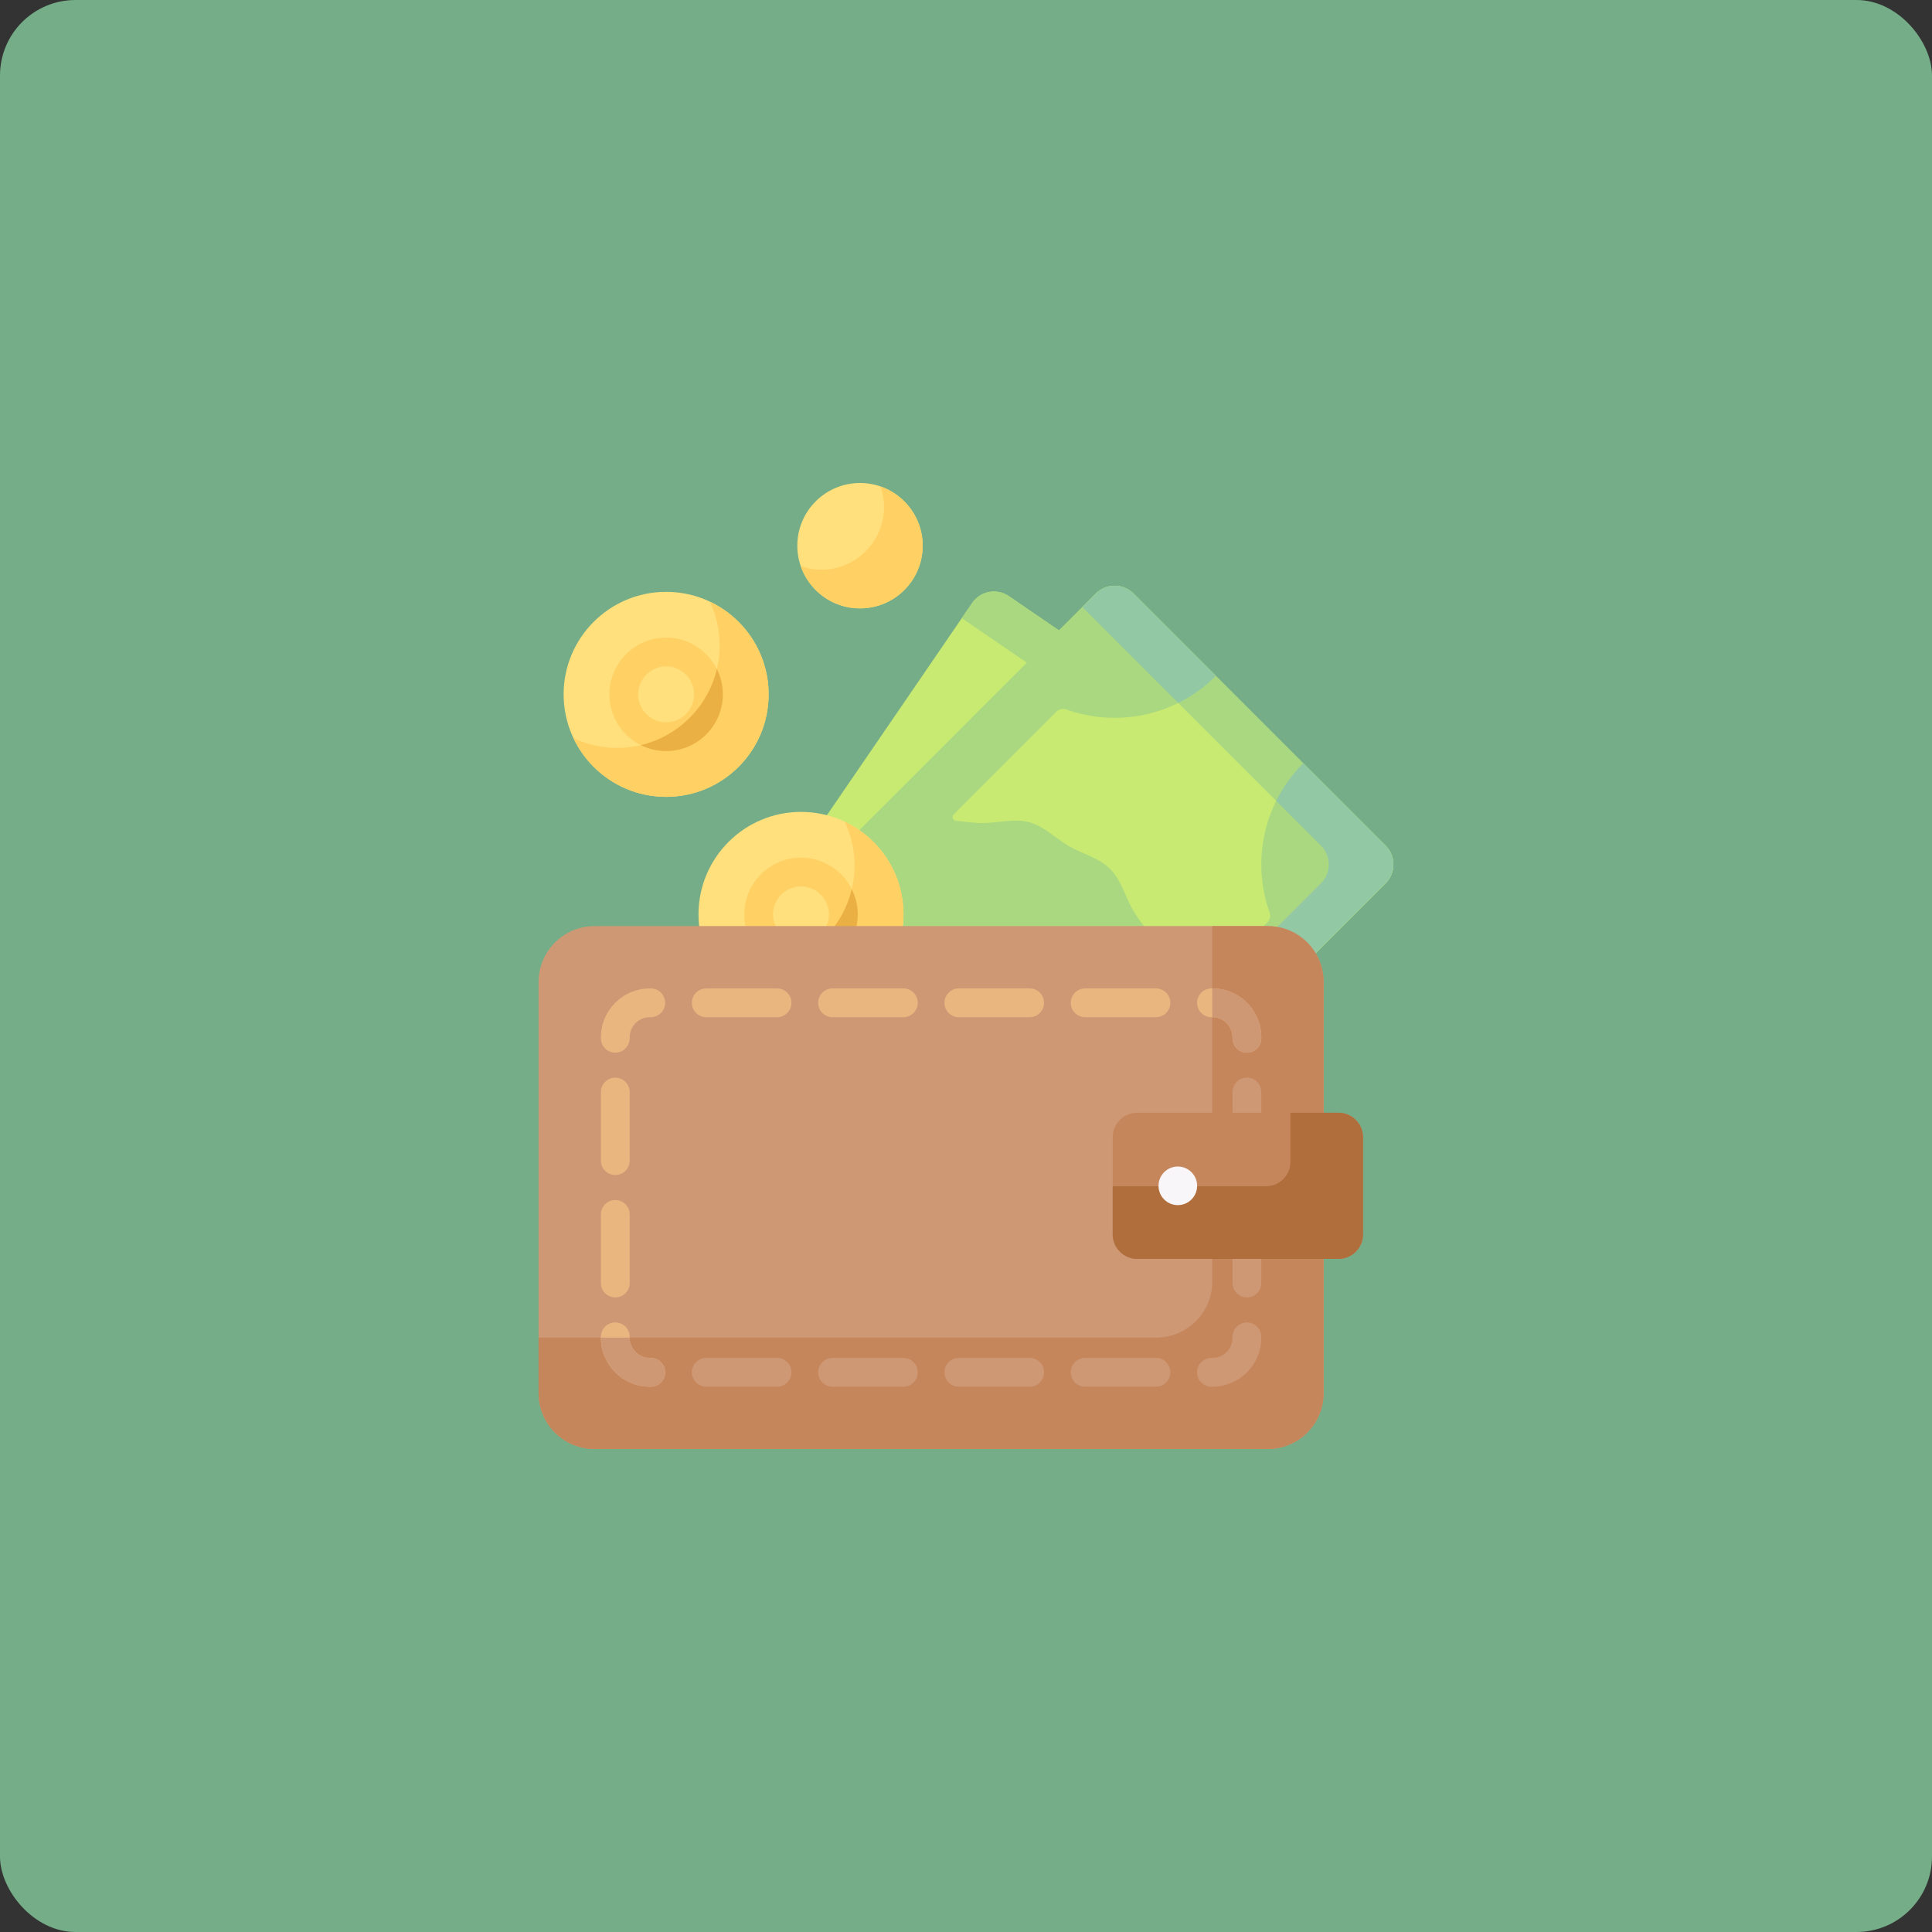<?xml version="1.0"?>
<svg xmlns="http://www.w3.org/2000/svg" xmlns:xlink="http://www.w3.org/1999/xlink" xmlns:svgjs="http://svgjs.com/svgjs" version="1.1" width="512" height="512" x="0" y="0" viewBox="0 0 512 512" style="enable-background:new 0 0 512 512" xml:space="preserve" class=""><rect x="0" y="0" width="512" height="512" fill="#333333" stroke="none"/><rect width="512" height="512" rx="20" ry="20" fill="#74ad87" shape="rounded"/><g transform="matrix(0.5,0,0,0.5,128,128)"><g xmlns="http://www.w3.org/2000/svg"><g><path d="m438.437 186.26-137.392 200.719c-4.367 6.38-13.08 8.012-19.461 3.645l-156.073-106.833c-6.38-4.367-8.012-13.08-3.645-19.461l137.393-200.718c4.367-6.38 13.08-8.012 19.461-3.645l156.073 106.832c6.379 4.367 8.011 13.08 3.644 19.461z" fill="#c8ea73" data-original="#c8ea73" style="" class=""/></g><path d="m434.792 166.799-156.073-106.832c-6.38-4.367-15.093-2.735-19.461 3.645l-5.49 8.021 147.146 100.722c6.38 4.367 8.012 13.08 3.645 19.461l-131.901 192.697 8.927 6.11c6.38 4.367 15.093 2.736 19.46-3.645l137.392-200.718c4.367-6.381 2.735-15.094-3.645-19.461z" fill="#aad880" data-original="#aad880" style="" class=""/><path d="m478.441 192.285-133.738-133.738c-5.467-5.467-14.332-5.467-19.799 0l-19.611 19.611-.814 15.224-16.057 1.648-163.69 163.69h307.074l46.635-46.635c5.467-5.469 5.467-14.333 0-19.8z" fill="#c8ea73" data-original="#c8ea73" style="" class=""/><g fill="#aad880"><path d="m478.441 192.285-133.738-133.738c-5.467-5.467-14.332-5.467-19.799 0l-7.228 7.228 126.51 126.51c5.467 5.467 5.467 14.332 0 19.799l-46.635 46.635h34.256l46.635-46.635c5.466-5.468 5.466-14.332-.001-19.799z" fill="#aad880" data-original="#aad880" style="" class=""/><path d="m357.86 258.718c.297-3.804.31-7.574-.658-11.198-2.094-7.842-8.616-14.06-12.773-21.251-4.018-6.95-6.084-15.734-12.031-21.68-5.946-5.946-14.73-8.012-21.68-12.03-7.191-4.158-13.408-10.68-21.25-12.773-7.955-2.124-16.613.46-24.792.46-4.553 0-9.254-.799-13.9-1.141-1.741-.128-2.543-2.221-1.308-3.456l54.436-54.436c1.381-1.381 3.434-1.854 5.272-1.195 26.75 9.585 57.81 3.665 79.236-17.761l-43.709-43.709c-5.467-5.467-14.332-5.467-19.799 0l-200.172 200.17z" fill="#aad880" data-original="#aad880" style="" class=""/><path d="m478.441 192.285-43.71-43.71c-21.378 21.378-27.317 52.345-17.824 79.054.656 1.845.194 3.9-1.19 5.285l-25.805 25.805h41.894l46.635-46.635c5.467-5.468 5.467-14.332 0-19.799z" fill="#aad880" data-original="#aad880" style="" class=""/></g><path d="m478.441 192.285-43.71-43.71c-5.99 5.99-10.766 12.733-14.332 19.924l23.786 23.786c5.467 5.467 5.467 14.332 0 19.799l-46.635 46.635h34.256l46.635-46.635c5.467-5.468 5.467-14.332 0-19.799z" fill="#93c8a5" data-original="#93c8a5" style="" class=""/><g><path d="m368.488 116.588c7.191-3.566 13.934-8.342 19.924-14.331l-43.709-43.709c-5.467-5.467-14.332-5.467-19.799 0l-7.228 7.228z" fill="#93c8a5" data-original="#93c8a5" style="" class=""/></g><g><circle cx="168.547" cy="228.649" fill="#ffe07d" r="54.329" data-original="#ffe07d" style=""/></g><g><circle cx="97.061" cy="112.019" fill="#ffe07d" r="54.329" data-original="#ffe07d" style=""/></g><g><path d="m191.733 179.511c3.324 7.033 5.191 14.89 5.191 23.186 0 30.005-24.324 54.329-54.329 54.329-8.296 0-16.153-1.867-23.186-5.191 8.7 18.406 27.428 31.143 49.138 31.143 30.005 0 54.329-24.324 54.329-54.329 0-21.709-12.738-40.437-31.143-49.138z" fill="#ffd064" data-original="#ffd064" style=""/></g><g><path d="m120.247 62.882c3.324 7.033 5.191 14.89 5.191 23.186 0 30.005-24.324 54.329-54.329 54.329-8.296 0-16.153-1.867-23.186-5.191 8.7 18.406 27.428 31.143 49.138 31.143 30.005 0 54.329-24.324 54.329-54.329 0-21.71-12.738-40.438-31.143-49.138z" fill="#ffd064" data-original="#ffd064" style=""/></g><g><circle cx="199.818" cy="33.229" fill="#ffe07d" r="33.229" data-original="#ffe07d" style=""/></g><g><path d="m210.7 1.833c1.182 3.41 1.833 7.069 1.833 10.882 0 18.352-14.877 33.229-33.229 33.229-3.813 0-7.472-.651-10.882-1.833 4.507 13.006 16.858 22.347 31.397 22.347 18.352 0 33.229-14.877 33.229-33.229-.001-14.539-9.342-26.889-22.348-31.396z" fill="#ffd064" data-original="#ffd064" style=""/></g><g><path d="m97.061 142.088c-16.581 0-30.07-13.489-30.07-30.069s13.489-30.069 30.07-30.069c16.58 0 30.069 13.489 30.069 30.069s-13.489 30.069-30.069 30.069zm0-44.892c-8.174 0-14.824 6.65-14.824 14.823s6.65 14.823 14.824 14.823 14.823-6.65 14.823-14.823-6.649-14.823-14.823-14.823z" fill="#ffd064" data-original="#ffd064" style=""/></g><path d="m83.656 138.924c4.039 2.021 8.59 3.164 13.405 3.164 16.58 0 30.069-13.489 30.069-30.069 0-4.815-1.144-9.366-3.165-13.405-4.712 19.924-20.385 35.597-40.309 40.31z" fill="#ebb044" data-original="#ebb044" style=""/><g><path d="m168.546 258.718c-16.58 0-30.069-13.489-30.069-30.069s13.489-30.07 30.069-30.07c16.581 0 30.07 13.489 30.07 30.07s-13.489 30.069-30.07 30.069zm0-44.893c-8.174 0-14.823 6.65-14.823 14.824s6.649 14.823 14.823 14.823 14.824-6.65 14.824-14.823c0-8.174-6.65-14.824-14.824-14.824z" fill="#ffd064" data-original="#ffd064" style=""/></g><path d="m155.142 255.554c4.039 2.021 8.59 3.165 13.405 3.165 16.581 0 30.07-13.489 30.07-30.069 0-4.815-1.144-9.366-3.165-13.405-4.713 19.923-20.387 35.596-40.31 40.309z" fill="#ebb044" data-original="#ebb044" style=""/><g><path d="m415.912 512h-356.815c-16.369 0-29.638-13.27-29.638-29.638v-217.873c0-16.369 13.27-29.638 29.638-29.638h356.815c16.369 0 29.638 13.27 29.638 29.638v217.872c0 16.369-13.269 29.639-29.638 29.639z" fill="#ce9875" data-original="#ce9875" style=""/></g><path d="m415.912 234.851h-29.408v188.464c0 16.369-13.27 29.638-29.638 29.638h-327.408v29.408c0 16.369 13.27 29.638 29.638 29.638h356.815c16.369 0 29.638-13.27 29.638-29.638v-217.872c.001-16.368-13.268-29.638-29.637-29.638z" fill="#c6865c" data-original="#c6865c" style="" class=""/><g><path d="m404.895 301.933c-4.21 0-7.623-3.413-7.623-7.623v-.508c0-5.884-4.787-10.672-10.672-10.672h-.508c-4.21 0-7.623-3.413-7.623-7.623s3.412-7.623 7.623-7.623h.508c14.291 0 25.918 11.627 25.918 25.918v.508c-.001 4.21-3.413 7.623-7.623 7.623z" fill="#eab680" data-original="#eab680" style=""/></g><g><path d="m404.895 431.663c-4.21 0-7.623-3.413-7.623-7.623v-36.364c0-4.21 3.412-7.623 7.623-7.623s7.623 3.413 7.623 7.623v36.364c-.001 4.21-3.413 7.623-7.623 7.623zm0-64.865c-4.21 0-7.623-3.413-7.623-7.623v-36.364c0-4.21 3.412-7.623 7.623-7.623s7.623 3.413 7.623 7.623v36.364c-.001 4.21-3.413 7.623-7.623 7.623z" fill="#ce9875" data-original="#ce9875" style=""/></g><g><path d="m386.6 478.968h-.508c-4.21 0-7.623-3.413-7.623-7.623s3.412-7.623 7.623-7.623h.508c5.885 0 10.672-4.788 10.672-10.672v-.508c0-4.21 3.412-7.623 7.623-7.623s7.623 3.413 7.623 7.623v.508c-.001 14.291-11.627 25.918-25.918 25.918z" fill="#ce9875" data-original="#ce9875" style=""/></g><g><path d="m356.679 478.968h-37.527c-4.21 0-7.623-3.413-7.623-7.623s3.412-7.623 7.623-7.623h37.527c4.21 0 7.623 3.413 7.623 7.623s-3.413 7.623-7.623 7.623zm-66.941 0h-37.527c-4.21 0-7.623-3.413-7.623-7.623s3.412-7.623 7.623-7.623h37.527c4.21 0 7.623 3.413 7.623 7.623s-3.412 7.623-7.623 7.623zm-66.94 0h-37.527c-4.21 0-7.623-3.413-7.623-7.623s3.412-7.623 7.623-7.623h37.527c4.21 0 7.623 3.413 7.623 7.623s-3.413 7.623-7.623 7.623zm-66.94 0h-37.527c-4.21 0-7.623-3.413-7.623-7.623s3.412-7.623 7.623-7.623h37.527c4.21 0 7.623 3.413 7.623 7.623-.001 4.21-3.413 7.623-7.623 7.623z" fill="#ce9875" data-original="#ce9875" style=""/></g><g><path d="m88.917 478.968h-.508c-14.291 0-25.918-11.627-25.918-25.918v-.508c0-4.21 3.412-7.623 7.623-7.623 4.21 0 7.623 3.413 7.623 7.623v.508c0 5.884 4.787 10.672 10.672 10.672h.508c4.21 0 7.623 3.413 7.623 7.623s-3.412 7.623-7.623 7.623z" fill="#eab680" data-original="#eab680" style=""/></g><path d="m386.599 267.884h-.096v15.246h.096c5.885 0 10.672 4.788 10.672 10.672v.508c0 4.21 3.412 7.623 7.623 7.623s7.623-3.413 7.623-7.623v-.508c0-14.291-11.626-25.918-25.918-25.918z" fill="#ce9875" data-original="#ce9875" style=""/><g><path d="m70.114 431.663c-4.21 0-7.623-3.413-7.623-7.623v-36.364c0-4.21 3.412-7.623 7.623-7.623 4.21 0 7.623 3.413 7.623 7.623v36.364c0 4.21-3.413 7.623-7.623 7.623zm0-64.865c-4.21 0-7.623-3.413-7.623-7.623v-36.364c0-4.21 3.412-7.623 7.623-7.623 4.21 0 7.623 3.413 7.623 7.623v36.364c0 4.21-3.413 7.623-7.623 7.623z" fill="#eab680" data-original="#eab680" style=""/></g><g><path d="m70.114 301.933c-4.21 0-7.623-3.413-7.623-7.623v-.508c0-14.291 11.627-25.918 25.918-25.918h.508c4.21 0 7.623 3.413 7.623 7.623s-3.412 7.623-7.623 7.623h-.508c-5.885 0-10.672 4.788-10.672 10.672v.508c0 4.21-3.413 7.623-7.623 7.623z" fill="#eab680" data-original="#eab680" style=""/></g><g><path d="m356.678 283.129h-37.527c-4.21 0-7.623-3.413-7.623-7.623s3.412-7.623 7.623-7.623h37.527c4.21 0 7.623 3.413 7.623 7.623s-3.413 7.623-7.623 7.623zm-66.941 0h-37.527c-4.21 0-7.623-3.413-7.623-7.623s3.412-7.623 7.623-7.623h37.527c4.21 0 7.623 3.413 7.623 7.623s-3.412 7.623-7.623 7.623zm-66.94 0h-37.527c-4.21 0-7.623-3.413-7.623-7.623s3.412-7.623 7.623-7.623h37.527c4.21 0 7.623 3.413 7.623 7.623s-3.413 7.623-7.623 7.623zm-66.94 0h-37.527c-4.21 0-7.623-3.413-7.623-7.623s3.412-7.623 7.623-7.623h37.527c4.21 0 7.623 3.413 7.623 7.623s-3.413 7.623-7.623 7.623z" fill="#eab680" data-original="#eab680" style=""/></g><g><path d="m453.432 411.249h-106.68c-7.18 0-13-5.82-13-13v-51.475c0-7.18 5.82-13 13-13h106.68c7.18 0 13 5.82 13 13v51.475c0 7.18-5.821 13-13 13z" fill="#c6865c" data-original="#c6865c" style="" class=""/></g><path d="m453.432 333.774h-25.494v25.981c0 7.18-5.82 13-13 13h-81.186v25.494c0 7.18 5.82 13 13 13h106.68c7.18 0 13-5.82 13-13v-51.475c0-7.18-5.821-13-13-13z" fill="#b16e3d" data-original="#b16e3d" style=""/><g><circle cx="368.27" cy="372.511" fill="#f9f6f9" r="10.23" data-original="#f9f6f9" style=""/></g><path d="m88.409 478.968h.508c4.21 0 7.623-3.413 7.623-7.623s-3.412-7.623-7.623-7.623h-.508c-5.885 0-10.672-4.788-10.672-10.672v-.096h-15.246v.096c0 14.291 11.627 25.918 25.918 25.918z" fill="#ce9875" data-original="#ce9875" style=""/></g></g></svg>
